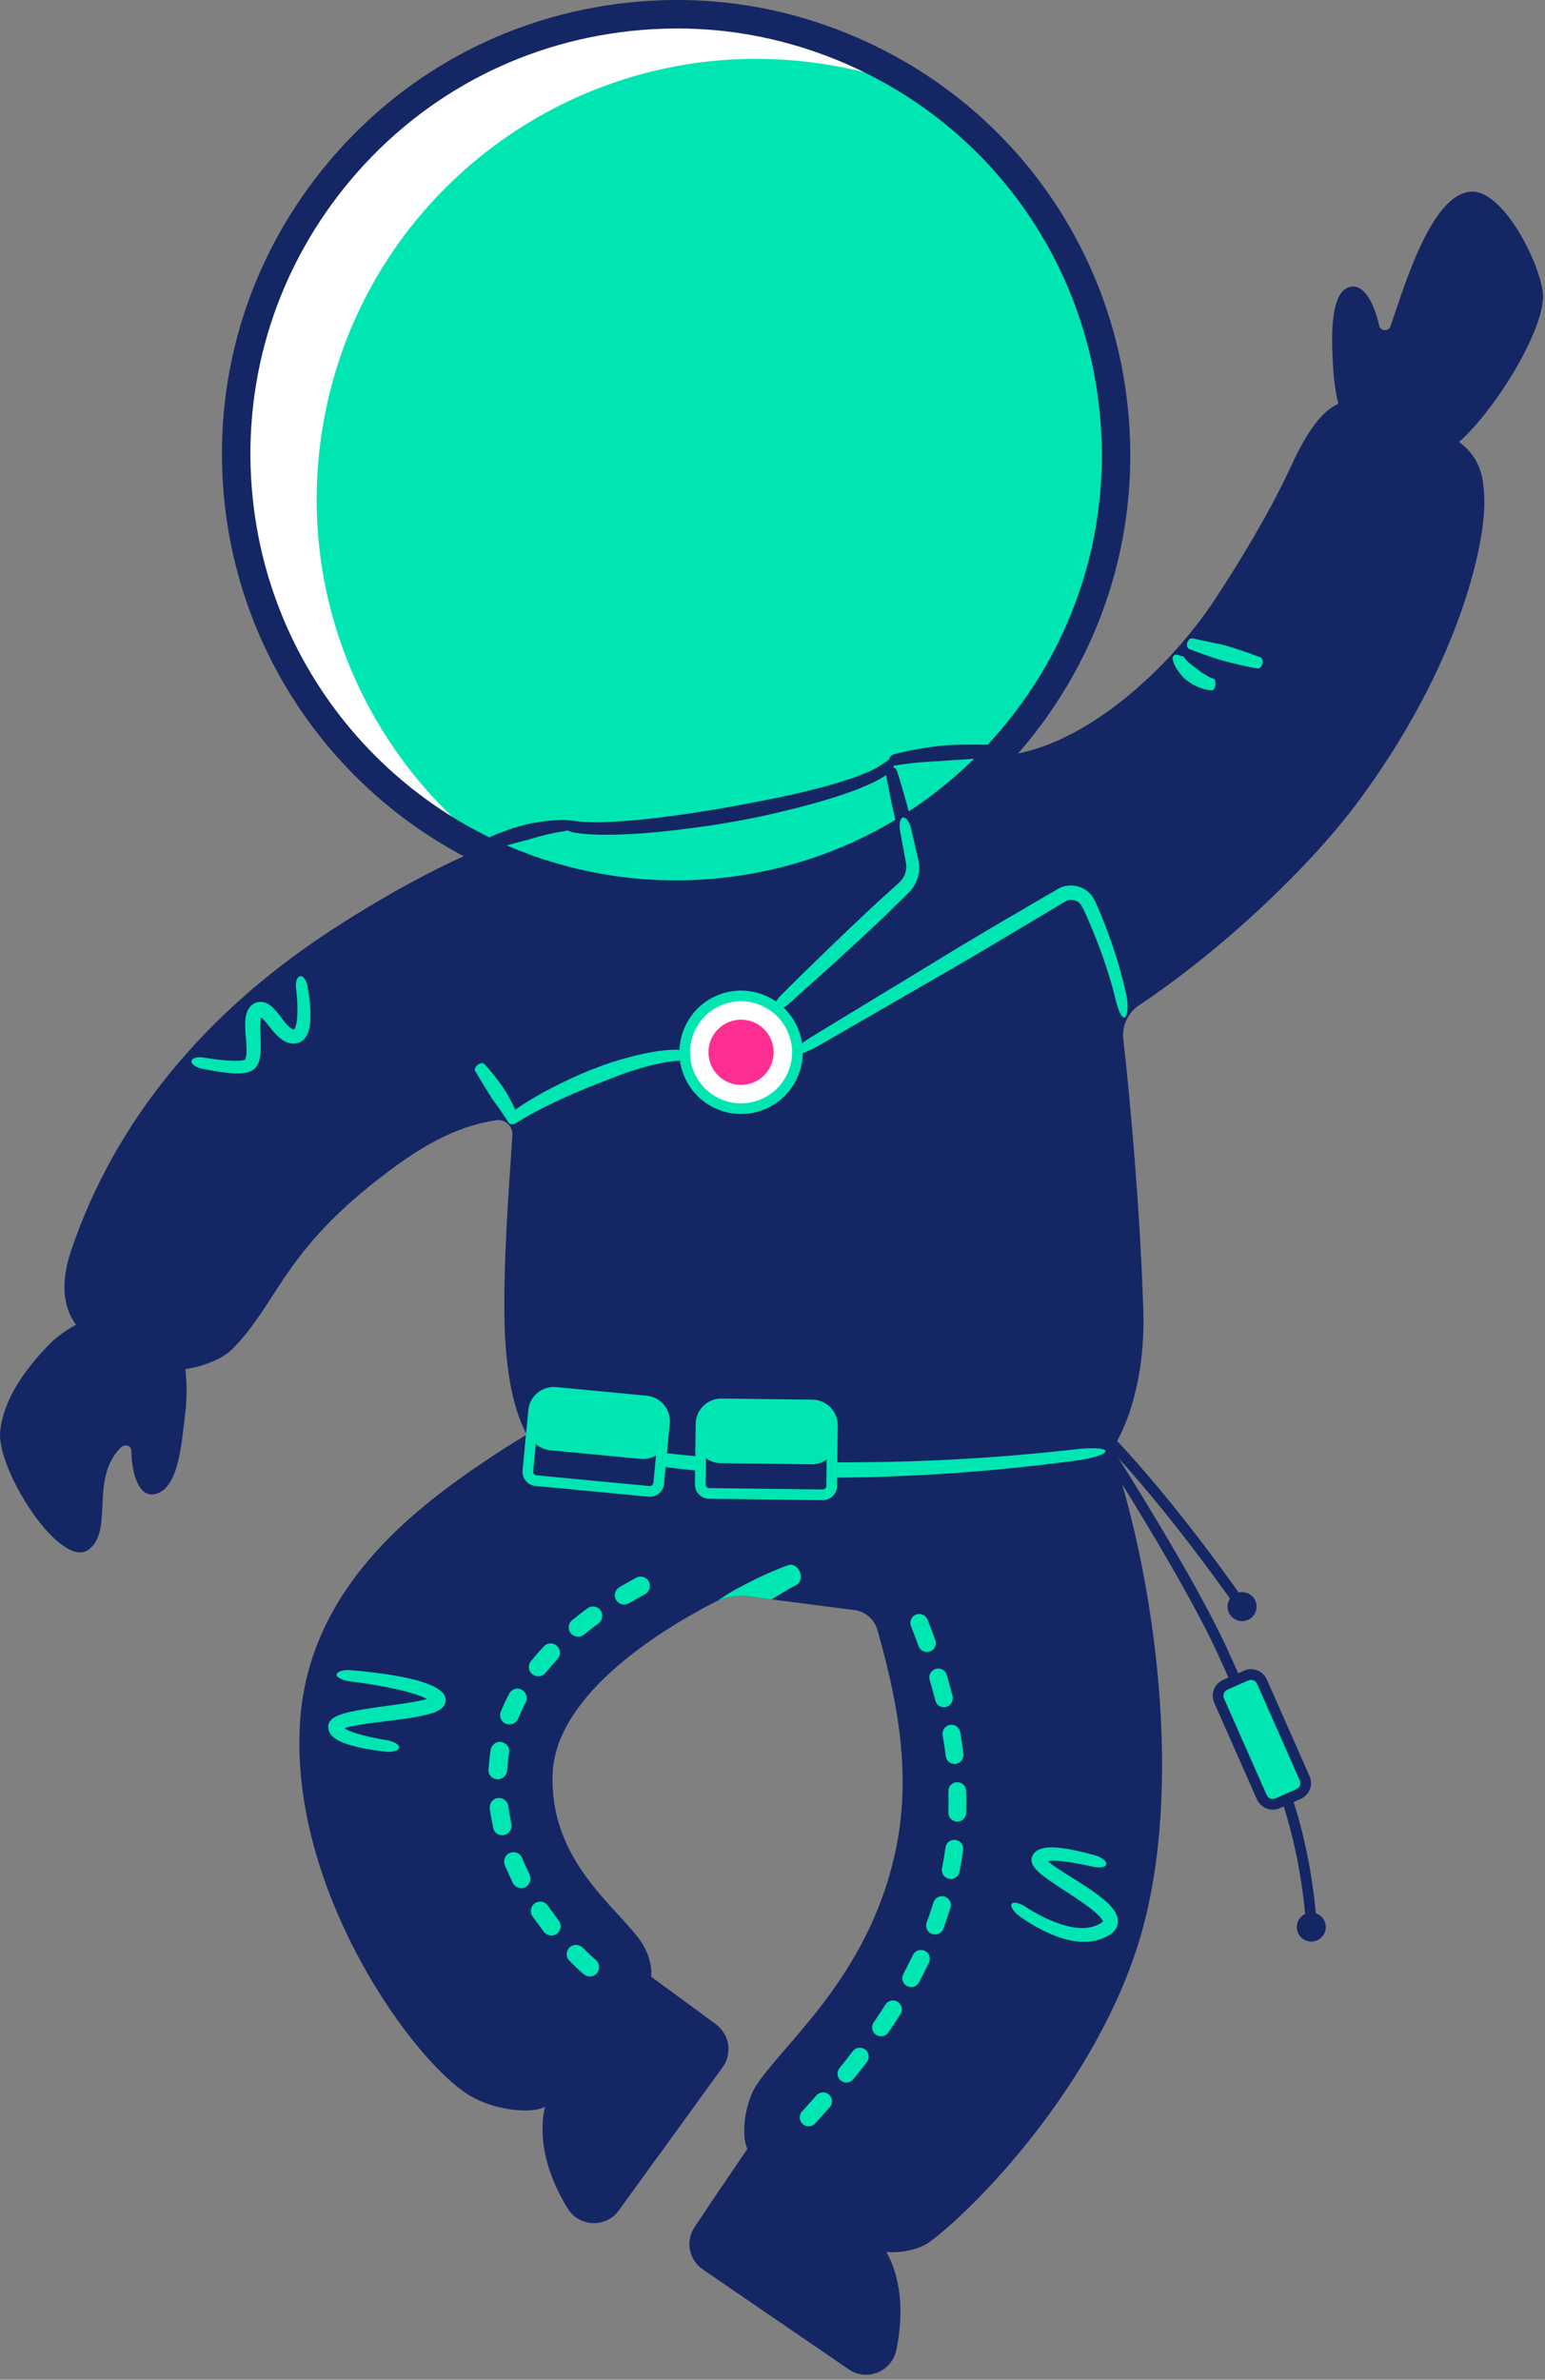 <svg width="241" height="371" viewBox="0 0 241 371" fill="none" xmlns="http://www.w3.org/2000/svg">
<rect x="0" y="0" width="241" height="371" fill="#808080" stroke="none"/>
<g id="cosmonaut">
<g id="Group">
<path id="Vector" d="M204.547 300.761C204.114 300.761 203.749 300.427 203.718 299.988C202.85 287.934 199.464 279.345 199.43 279.259C199.394 279.177 195.098 269.116 189.958 257.849C184.836 246.627 172.465 227.273 172.341 227.078C172.093 226.691 172.206 226.176 172.593 225.928C172.979 225.679 173.494 225.793 173.743 226.18C173.868 226.375 186.303 245.828 191.473 257.157C196.623 268.443 200.927 278.522 200.97 278.622C201.12 278.997 204.492 287.539 205.38 299.867C205.413 300.326 205.068 300.724 204.609 300.757C204.588 300.761 204.567 300.761 204.547 300.761Z" fill="#142664"/>
</g>
<g id="Group_2">
<path id="Vector_2" d="M193.749 251.306C193.484 251.306 193.223 251.18 193.062 250.944C192.957 250.792 182.491 235.594 172.174 224.879C171.855 224.548 171.865 224.021 172.196 223.702C172.527 223.384 173.055 223.393 173.373 223.724C183.788 234.539 194.33 249.848 194.435 250.002C194.695 250.381 194.599 250.899 194.22 251.159C194.076 251.259 193.912 251.306 193.749 251.306Z" fill="#142664"/>
</g>
<g id="Group_3">
<path id="Vector_3" fill-rule="evenodd" clip-rule="evenodd" d="M201.294 280.246L200.546 280.577C198.908 281.302 196.993 280.561 196.269 278.924L190.722 266.385C189.997 264.747 190.738 262.832 192.375 262.108L193.123 261.777C194.761 261.052 196.676 261.793 197.4 263.43L202.947 275.969C203.672 277.607 202.932 279.522 201.294 280.246Z" fill="#00E6B3"/>
<path id="Vector_4" d="M198.534 282.127C197.499 282.127 196.511 281.529 196.066 280.523L189.402 265.458C189.111 264.8 189.094 264.068 189.353 263.397C189.613 262.725 190.118 262.195 190.776 261.904L194.05 260.456C194.709 260.166 195.44 260.147 196.111 260.407C196.783 260.667 197.313 261.172 197.604 261.83L204.268 276.895C204.559 277.552 204.577 278.285 204.317 278.956C204.057 279.628 203.552 280.158 202.894 280.449H202.893L199.619 281.897C199.267 282.053 198.898 282.127 198.534 282.127ZM195.14 261.891C194.999 261.891 194.857 261.921 194.724 261.98L191.45 263.428C191.199 263.539 191.006 263.741 190.906 263.998C190.807 264.255 190.814 264.535 190.925 264.786L197.589 279.85C197.818 280.368 198.426 280.604 198.947 280.375L202.221 278.927C202.472 278.816 202.666 278.613 202.765 278.357C202.864 278.101 202.858 277.821 202.747 277.57L196.082 262.505C195.971 262.254 195.769 262.061 195.512 261.962C195.391 261.914 195.265 261.891 195.14 261.891ZM202.557 279.688H202.562H202.557Z" fill="#142664"/>
</g>
<g id="Group_4">
<path id="Vector_5" d="M193.749 252.734C194.997 252.734 196.009 251.722 196.009 250.474C196.009 249.226 194.997 248.214 193.749 248.214C192.501 248.214 191.489 249.226 191.489 250.474C191.489 251.722 192.501 252.734 193.749 252.734Z" fill="#142664"/>
</g>
<g id="Group_5">
<path id="Vector_6" d="M204.548 302.695C205.796 302.695 206.808 301.683 206.808 300.435C206.808 299.187 205.796 298.175 204.548 298.175C203.3 298.175 202.288 299.187 202.288 300.435C202.288 301.683 203.3 302.695 204.548 302.695Z" fill="#142664"/>
</g>
<g id="right-hand">
<path id="Vector_7" d="M215.535 72.388C215.243 72.57 214.868 72.585 214.575 72.403C209.591 69.304 208.234 61.799 207.977 57.737C207.724 53.739 207.272 45.983 210.292 44.818C212.503 43.965 214.249 46.863 215.126 50.737C215.333 51.652 216.597 51.742 216.903 50.856C219.196 44.205 223.5 29.597 229.867 29.886C234.396 30.092 239.783 39.955 240.641 45.427C241.523 51.051 231.678 66.879 225.041 70.886C224.94 70.947 215.535 72.388 215.535 72.388Z" fill="#142664"/>
</g>
<g id="left-hand">
<path id="Vector_8" d="M24.247 204.882C24.569 204.76 24.94 204.817 25.192 205.052C29.487 209.051 29.375 216.678 28.847 220.713C28.327 224.685 27.952 232.228 24.091 232.945C21.761 233.378 20.601 230.177 20.486 226.207C20.459 225.27 19.424 225.081 18.765 225.749C14.043 230.539 17.719 238.55 13.897 241.539C9.526 244.958 -0.656 229.061 0.035 223.032C0.734 216.935 5.579 211.815 7.364 209.922C10.218 206.896 14.296 205.039 18.223 204.256L24.247 204.882Z" fill="#142664"/>
</g>
<g id="Group_6">
<path id="Vector_9" d="M99.72 306.83C99.72 306.83 89.226 317.023 85.696 326.166C83.068 332.962 85.785 339.834 88.595 344.372C89.442 345.687 90.848 346.506 92.485 346.593C94.057 346.633 95.568 345.928 96.471 344.683C101.035 338.391 108.641 327.904 112.729 322.267C114.25 320.17 113.83 317.164 111.667 315.595C106.995 312.106 99.72 306.83 99.72 306.83Z" fill="#142664"/>
</g>
<g id="Group_7">
<path id="Vector_10" d="M116.677 334.882C116.677 334.882 129.988 340.951 136.388 348.373C141.149 353.888 140.902 361.274 139.783 366.493C139.428 368.016 138.379 369.261 136.867 369.894C135.4 370.46 133.74 370.305 132.471 369.436C126.056 365.046 115.366 357.729 109.619 353.796C107.481 352.333 106.866 349.361 108.375 347.156C111.601 342.298 116.677 334.882 116.677 334.882Z" fill="#142664"/>
</g>
<g id="Group_8">
<path id="Vector_11" d="M178.493 299.757C172.549 322.889 153.302 343.33 145.038 349.507C142.846 351.144 138.012 351.644 136.608 350.534L117 335.51C115.507 334.328 115.851 328.356 118.005 325.065C122.528 318.155 136.431 307.316 140.061 286.626C142.142 274.727 139.439 263.2 136.864 254.114C136.353 252.316 134.749 251.05 132.879 250.967L120.37 249.341L116.18 248.797C114.737 248.73 113.294 248.986 111.973 249.552C111.746 249.646 111.518 249.746 111.301 249.863C101.833 254.78 86.587 264.67 86.199 276.642C85.761 290.062 96.006 297.11 99.908 302.577C101.473 304.769 102.189 308.138 101.04 309.598L85.339 328.152C84.273 329.512 78.052 329.418 73.545 326.859C64.687 321.831 45.024 294.752 46.811 268.34C48.21 247.644 64.465 235.246 76.398 227.293C105.996 207.557 125.754 212.142 125.754 212.142L164.987 213.962C167.59 221.16 170.348 217.297 173.379 226.111C179.431 243.736 184.687 275.643 178.493 299.757Z" fill="#142664"/>
</g>
<g id="Group_9">
<path id="Vector_12" d="M124.253 247.072C124.253 247.072 122.593 247.943 120.368 249.342L116.178 248.798C114.735 248.731 113.292 248.987 111.971 249.553C112.165 249.414 112.36 249.276 112.554 249.142C113.486 248.515 114.519 247.871 115.534 247.383C119.402 245.246 122.877 244.042 122.877 244.042C123.598 243.703 124.414 244.236 124.758 245.024C125.136 245.912 124.83 246.789 124.253 247.072Z" fill="#00E6B3"/>
</g>
<g id="Group_10">
<g id="Group_11">
<g id="Group_12">
<path id="Vector_13" d="M100.604 248.544C99.765 248.995 98.932 249.46 98.115 249.95C97.433 250.35 96.556 250.147 96.121 249.459C95.691 248.778 95.905 247.867 96.625 247.445C97.48 246.932 98.351 246.446 99.229 245.974C99.964 245.578 100.853 245.861 101.213 246.583C101.576 247.31 101.3 248.169 100.604 248.544Z" fill="#00E6B3"/>
</g>
</g>
<g id="Group_13">
<g id="Group_14">
<path id="Vector_14" d="M93.35 253.094C92.585 253.657 91.831 254.235 91.1 254.837C90.49 255.333 89.591 255.258 89.059 254.652C88.523 254.041 88.602 253.111 89.254 252.582C90.028 251.945 90.823 251.335 91.628 250.743C92.303 250.249 93.222 250.404 93.679 251.069C94.14 251.737 93.986 252.628 93.35 253.094Z" fill="#00E6B3"/>
</g>
</g>
<g id="Group_15">
<g id="Group_16">
<path id="Vector_15" d="M86.949 258.683C86.302 259.365 85.685 260.072 85.096 260.798C84.613 261.401 83.715 261.51 83.067 261.038C82.406 260.556 82.296 259.631 82.829 258.966C83.468 258.177 84.135 257.414 84.83 256.682C85.405 256.06 86.352 256.063 86.912 256.638C87.483 257.221 87.476 258.111 86.949 258.683Z" fill="#00E6B3"/>
</g>
</g>
<g id="Group_17">
<g id="Group_18">
<path id="Vector_16" d="M81.996 265.422L81.375 266.657L80.828 267.922C80.568 268.631 79.749 269.003 78.976 268.757C78.206 268.512 77.818 267.658 78.12 266.842L78.734 265.422L79.426 264.044C79.845 263.29 80.749 263.038 81.436 263.462C82.128 263.89 82.368 264.756 81.996 265.422Z" fill="#00E6B3"/>
</g>
</g>
<g id="Group_19">
<g id="Group_20">
<path id="Vector_17" d="M79.414 273.256C79.245 274.169 79.217 275.101 79.108 276.022C79.057 276.406 78.895 276.746 78.639 276.994C78.377 277.241 78.013 277.396 77.608 277.391C77.203 277.385 76.838 277.216 76.575 276.935C76.306 276.655 76.146 276.263 76.199 275.84C76.313 274.826 76.352 273.799 76.535 272.795C76.7 271.953 77.467 271.418 78.259 271.591C79.05 271.764 79.565 272.504 79.414 273.256Z" fill="#00E6B3"/>
</g>
</g>
<g id="Group_21">
<g id="Group_22">
<path id="Vector_18" d="M79.293 281.582C79.38 282.508 79.62 283.414 79.773 284.332C79.909 285.09 79.506 285.845 78.709 286.065C77.945 286.276 77.082 285.806 76.927 284.965C76.755 283.961 76.5 282.971 76.401 281.955C76.316 281.102 76.896 280.372 77.704 280.314C78.512 280.256 79.219 280.818 79.293 281.582Z" fill="#00E6B3"/>
</g>
</g>
<g id="Group_23">
<g id="Group_24">
<path id="Vector_19" d="M81.444 289.675C81.797 290.542 82.218 291.384 82.599 292.24C82.95 292.933 82.7 293.784 81.985 294.178C81.281 294.566 80.372 294.294 79.989 293.539C79.574 292.616 79.124 291.709 78.743 290.772C78.446 289.975 78.821 289.121 79.585 288.852C80.349 288.584 81.176 288.949 81.444 289.675Z" fill="#00E6B3"/>
</g>
</g>
<g id="Group_25">
<g id="Group_26">
<path id="Vector_20" d="M85.46 297.107C86.02 297.867 86.564 298.639 87.136 299.39C87.634 299.994 87.537 300.896 86.917 301.417C86.297 301.938 85.373 301.835 84.839 301.185C84.23 300.385 83.649 299.563 83.054 298.753C82.596 298.044 82.784 297.128 83.469 296.698C84.156 296.266 85.038 296.45 85.46 297.107Z" fill="#00E6B3"/>
</g>
</g>
<g id="Group_27">
<g id="Group_28">
<path id="Vector_21" d="M90.898 303.634C91.587 304.282 92.231 304.979 92.962 305.582C93.553 306.097 93.612 307.008 93.094 307.631C92.577 308.254 91.656 308.31 91.022 307.758C90.248 307.116 89.563 306.38 88.833 305.691C88.22 305.115 88.269 304.15 88.853 303.608C89.455 303.048 90.324 303.098 90.898 303.634Z" fill="#00E6B3"/>
</g>
</g>
</g>
<g id="Group_29">
<path id="Vector_22" d="M11.081 194.999C18.029 174.453 32.107 158.124 50.282 145.938C57.949 140.798 73.608 131.444 83.726 129.63C83.726 129.63 135.877 115.605 151.903 117.747C166.113 119.646 181.993 104.947 189.579 93.35C195.629 84.102 199.222 77.402 201.459 72.532C206.438 61.696 210.199 61.591 214.735 63.244C217.489 64.248 220.962 65.278 223.75 66.63C229.944 69.635 231.514 72.345 231.538 78.332C231.565 85.123 227.587 103.743 211.872 124.952C204.475 134.935 190.977 147.852 177.682 156.718C175.945 157.877 174.985 159.891 175.22 161.966C176.347 171.923 177.839 188.719 178.341 204.244C178.807 218.64 173.322 228.533 169.706 229.358C166.484 229.458 123.388 237.943 85.754 227.29C83.544 226.664 79.3 221.951 78.743 207.377C78.385 198.019 79.406 184.875 79.927 176.984C80.02 175.572 78.782 174.423 77.385 174.642C70.906 175.66 65.382 178.736 58.067 184.577C43.937 195.86 43.154 203.355 36.207 210.355C34.262 212.315 28.123 214.786 23.041 212.909C18.624 211.278 18.434 211.183 14.928 209.184C8.77 205.674 9.683 199.131 11.081 194.999Z" fill="#142664"/>
</g>
<g id="Group_30">
<g id="Group_31">
<path id="Vector_23" d="M74.137 167.002C74.137 167.002 74.664 167.879 75.378 169.067C75.777 169.675 76.196 170.402 76.646 171.101C76.907 171.492 77.184 171.913 77.482 172.276C78.017 173.022 78.489 173.708 78.82 174.21C79.142 174.715 79.342 175.029 79.342 175.029C79.465 175.318 79.95 175.343 80.369 175.169C80.838 174.968 81.041 174.558 80.923 174.269C80.923 174.269 80.776 173.891 80.517 173.304C80.254 172.721 79.872 171.936 79.422 171.108C79.206 170.665 78.943 170.255 78.649 169.822C78.183 169.099 77.663 168.419 77.208 167.831C76.35 166.71 75.594 165.928 75.594 165.928C75.402 165.647 74.909 165.71 74.549 165.986C74.106 166.338 73.937 166.796 74.137 167.002Z" fill="#00E6B3"/>
</g>
</g>
<g id="Group_32">
<g id="Group_33">
<path id="Vector_24" d="M105.468 139.469C143.365 139.469 174.086 108.748 174.086 70.851C174.086 32.954 143.365 2.233 105.468 2.233C67.571 2.233 36.85 32.954 36.85 70.851C36.85 108.748 67.571 139.469 105.468 139.469Z" fill="white"/>
</g>
<g id="Group_34">
<path id="Vector_25" d="M95.567 138.75C89.626 137.884 83.977 136.282 78.697 134.043C58.129 119.641 46.25 94.439 50.12 67.9C55.589 30.403 90.422 4.431 127.919 9.9C133.86 10.766 139.519 12.365 144.799 14.604C165.367 29.006 177.236 54.211 173.366 80.75C167.903 118.25 133.07 144.222 95.567 138.75Z" fill="#00E6B3"/>
</g>
<g id="Group_35">
<path id="Vector_26" d="M105.394 141.693C101.871 141.693 98.36 141.431 94.896 140.907C63.068 136.134 38.447 110.413 35.026 78.359C33.022 59.544 38.464 41.075 50.35 26.353C62.238 11.629 79.145 2.417 97.958 0.412C109.067 -0.776 119.977 0.606 130.38 4.52C155.606 14.013 173.05 36.553 175.904 63.343C177.912 82.158 172.472 100.628 160.586 115.351C148.699 130.074 131.79 139.286 112.974 141.289C110.449 141.559 107.918 141.693 105.394 141.693ZM105.629 4.441C103.242 4.441 100.841 4.569 98.429 4.827C80.795 6.706 64.947 15.341 53.806 29.141C42.664 42.942 37.563 60.253 39.442 77.888C42.649 107.933 65.724 132.042 95.558 136.517C101.13 137.36 106.83 137.48 112.504 136.875C130.141 134.998 145.99 126.363 157.132 112.562C168.273 98.762 173.372 81.449 171.49 63.814C168.814 38.702 152.463 17.574 128.817 8.676C121.326 5.858 113.552 4.441 105.629 4.441Z" fill="#142664"/>
</g>
<g id="Group_36">
<g id="Group_37">
<path id="Vector_27" d="M156.239 116.153C156.239 116.153 154.463 116.118 152.057 116.071C150.79 116.093 149.322 116.09 147.858 116.177C147.031 116.234 146.14 116.31 145.323 116.449C143.71 116.664 142.244 116.926 141.188 117.169C140.131 117.407 139.48 117.59 139.48 117.59C138.906 117.71 138.609 118.217 138.704 118.661C138.817 119.158 139.355 119.402 139.835 119.309C139.835 119.309 140.473 119.201 141.499 119.068C142.524 118.93 143.945 118.804 145.495 118.708C146.306 118.682 147.108 118.616 147.976 118.552C149.409 118.457 150.838 118.363 152.081 118.281C154.453 118.145 156.271 117.965 156.271 117.965C156.843 117.961 157.231 117.523 157.236 117.069C157.226 116.501 156.735 116.1 156.239 116.153Z" fill="#142664"/>
</g>
</g>
<g id="Group_38">
<g id="Group_39">
<path id="Vector_28" d="M75.784 132.827C75.784 132.827 77.065 132.364 78.846 131.869C79.769 131.574 80.857 131.309 81.932 131.028C82.537 130.861 83.191 130.691 83.786 130.5C84.97 130.173 86.058 129.926 86.848 129.776C87.638 129.63 88.126 129.572 88.126 129.572C88.543 129.566 88.835 129.138 88.857 128.682C88.875 128.174 88.475 127.818 88.049 127.819C88.049 127.819 87.495 127.809 86.629 127.865C85.765 127.924 84.59 128.056 83.334 128.281C82.673 128.372 82.032 128.532 81.348 128.724C80.218 129.02 79.12 129.404 78.175 129.765C76.373 130.44 75.086 131.157 75.086 131.157C74.659 131.33 74.539 131.848 74.714 132.266C74.943 132.784 75.451 133.015 75.784 132.827Z" fill="#142664"/>
</g>
</g>
<g id="Group_40">
<g id="Group_41">
<path id="Vector_29" d="M138.189 120.732C138.189 120.732 138.514 122.44 138.978 124.75C139.256 125.954 139.538 127.352 139.874 128.731C140.07 129.508 140.286 130.344 140.536 131.103C141.41 134.117 142.164 136.587 142.164 136.587C142.284 137.131 142.791 137.41 143.237 137.321C143.736 137.214 143.974 136.676 143.874 136.191C143.874 136.191 143.386 133.629 142.745 130.6C142.602 129.804 142.405 129.027 142.189 128.191C141.853 126.812 141.465 125.451 141.133 124.265C140.509 122.01 139.952 120.317 139.952 120.317C139.832 119.773 139.325 119.493 138.879 119.582C138.327 119.709 138.035 120.265 138.189 120.732Z" fill="#142664"/>
</g>
</g>
<g id="Group_42">
<g id="Group_43">
<path id="Vector_30" d="M89.886 129.847C89.886 129.847 91.251 130.091 93.465 130.13C95.682 130.18 98.763 130.063 102.282 129.746C105.973 129.382 110.209 128.846 114.398 128.108C116.762 127.687 119.299 127.179 121.618 126.606C126.195 125.539 130.321 124.338 133.265 123.23C134.737 122.676 135.915 122.148 136.719 121.727C137.522 121.302 137.956 121.006 137.956 121.006C138.714 120.533 139.317 119.879 139.502 119.186C139.533 118.998 139.56 118.844 139.54 118.694C139.514 118.541 139.487 118.421 139.429 118.33C139.302 118.145 139.177 118.087 139.067 118.105C138.945 118.13 138.836 118.238 138.746 118.332C138.649 118.431 138.529 118.514 138.405 118.614C138.123 118.82 137.635 119.14 137.067 119.491C137.067 119.491 136.704 119.729 135.963 120.091C135.221 120.451 134.093 120.915 132.661 121.403C129.796 122.383 125.719 123.44 121.243 124.371C118.904 124.834 116.579 125.3 114.067 125.755C109.932 126.485 105.793 127.123 102.183 127.538C98.753 127.935 95.728 128.152 93.583 128.186C92.51 128.205 91.66 128.177 91.082 128.143C90.505 128.106 90.2 128.065 90.2 128.065C89.434 127.95 88.81 127.893 88.397 127.86C88.305 127.848 88.199 127.847 88.117 127.843C88.043 127.837 87.96 127.837 87.883 127.837C87.759 127.833 87.611 127.829 87.503 127.869C87.374 127.927 87.301 128.06 87.338 128.306C87.36 128.422 87.416 128.534 87.498 128.672C87.581 128.799 87.687 128.907 87.819 129.034C88.337 129.479 89.115 129.754 89.886 129.847Z" fill="#142664"/>
</g>
</g>
</g>
<g id="Group_44">
<path id="Vector_31" d="M115.596 172.84C120.449 172.84 124.383 168.906 124.383 164.053C124.383 159.2 120.449 155.266 115.596 155.266C110.743 155.266 106.809 159.2 106.809 164.053C106.809 168.906 110.743 172.84 115.596 172.84Z" fill="white"/>
</g>
<g id="Group_45">
<path id="Vector_32" d="M115.596 169.139C118.405 169.139 120.682 166.862 120.682 164.053C120.682 161.244 118.405 158.967 115.596 158.967C112.787 158.967 110.51 161.244 110.51 164.053C110.51 166.862 112.787 169.139 115.596 169.139Z" fill="#FF2E93"/>
</g>
<g id="Group_46">
<g id="Group_47">
<g id="Group_48">
<path id="Vector_33" d="M175.61 154.75C175.61 154.75 175.272 153.032 174.441 150.243C174.027 148.848 173.48 147.19 172.8 145.341C172.454 144.419 172.085 143.446 171.665 142.437C171.455 141.932 171.235 141.417 170.997 140.89L170.808 140.488C170.773 140.417 170.75 140.361 170.706 140.278L170.564 140.024C170.359 139.694 170.117 139.376 169.818 139.112C168.592 137.967 166.561 137.668 164.987 138.604C163.865 139.258 162.712 139.929 161.54 140.611C159.199 141.982 156.781 143.398 154.366 144.812C151.648 146.425 148.725 148.165 146.054 149.815C135.492 156.233 126.804 161.511 126.804 161.511C124.909 162.616 123.793 163.771 123.956 164.201C124.165 164.67 125.926 164.047 127.616 163.069C127.616 163.069 136.509 157.938 147.075 151.842C149.838 150.267 152.556 148.655 155.479 146.915C157.882 145.483 160.282 144.054 162.601 142.672C163.758 141.977 164.895 141.293 166.003 140.627L166.21 140.502L166.262 140.47L166.303 140.453C166.394 140.407 166.491 140.38 166.586 140.347C166.78 140.297 166.979 140.276 167.177 140.284C167.572 140.302 167.959 140.446 168.259 140.684C168.4 140.798 168.532 140.924 168.632 141.074C168.691 141.143 168.726 141.228 168.777 141.303L168.954 141.659C169.188 142.138 169.41 142.629 169.625 143.11C170.05 144.077 170.44 145.016 170.798 145.913C171.513 147.706 172.093 149.326 172.541 150.686C172.991 152.046 173.313 153.146 173.521 153.905C173.722 154.665 173.831 155.081 173.831 155.081C174.303 157.171 174.862 158.607 175.334 158.647C175.618 158.636 175.802 158.157 175.874 157.418C175.93 156.684 175.847 155.708 175.61 154.75Z" fill="#00E6B3"/>
</g>
</g>
<g id="Group_49">
<g id="Group_50">
<path id="Vector_34" d="M81.103 174.718C81.103 174.718 81.252 174.629 81.525 174.465C81.802 174.305 82.186 174.052 82.707 173.778C83.728 173.208 85.192 172.445 86.921 171.647C88.722 170.781 90.847 169.878 92.981 169.036C94.188 168.568 95.486 168.065 96.687 167.6C99.064 166.735 101.274 166.115 102.884 165.779C103.689 165.635 104.345 165.499 104.792 165.476C105.242 165.43 105.492 165.404 105.492 165.404C105.923 165.381 106.27 165.331 106.549 165.17C106.823 165.02 107.015 164.809 107.058 164.584C107.159 164.09 106.365 163.658 105.481 163.647C105.481 163.647 105.199 163.657 104.692 163.676C104.177 163.674 103.466 163.77 102.586 163.878C100.841 164.134 98.498 164.659 96.031 165.43C95.388 165.628 94.745 165.827 94.103 166.059C93.466 166.303 92.819 166.551 92.148 166.808C89.949 167.678 87.827 168.699 86.006 169.635C84.277 170.53 82.796 171.402 81.761 172.077C81.237 172.399 80.834 172.699 80.553 172.892C80.274 173.09 80.12 173.197 80.12 173.197C79.329 173.724 79.051 174.471 79.306 174.84C79.649 175.295 80.492 175.185 81.103 174.718Z" fill="#00E6B3"/>
</g>
</g>
<g id="Group_51">
<path id="Vector_35" d="M115.602 173.673C111.547 173.673 107.767 171.087 106.447 167.027C104.807 161.983 107.577 156.545 112.621 154.905C117.665 153.264 123.104 156.035 124.743 161.079C125.537 163.522 125.332 166.129 124.166 168.418C123 170.708 121.012 172.406 118.568 173.201C117.585 173.521 116.585 173.673 115.602 173.673ZM115.59 156.099C114.776 156.099 113.95 156.224 113.136 156.489C111.115 157.146 109.472 158.55 108.507 160.443C107.542 162.336 107.373 164.491 108.03 166.512C108.687 168.533 110.091 170.176 111.984 171.141C113.878 172.106 116.033 172.276 118.053 171.618C120.074 170.961 121.717 169.557 122.682 167.664C123.647 165.771 123.816 163.615 123.159 161.595C122.069 158.237 118.943 156.099 115.59 156.099Z" fill="#00E6B3"/>
</g>
<g id="Group_52">
<g id="Group_53">
<path id="Vector_36" d="M123.13 156.414C123.13 156.414 125.884 153.946 129.617 150.599C131.554 148.818 133.786 146.764 136.011 144.717C137.253 143.546 138.587 142.282 139.782 141.078C140.379 140.495 140.964 139.925 141.529 139.375L141.743 139.165L141.993 138.904C142.152 138.724 142.299 138.538 142.432 138.345C142.697 137.958 142.906 137.545 143.059 137.126C143.367 136.285 143.44 135.419 143.348 134.636C143.328 134.44 143.288 134.248 143.251 134.064C143.216 133.912 143.181 133.762 143.147 133.616C143.079 133.323 143.013 133.041 142.951 132.773C142.449 130.623 142.137 129.286 142.137 129.286C141.909 128.123 141.322 127.391 140.869 127.442C140.363 127.515 140.213 128.557 140.409 129.594C140.409 129.594 140.66 130.958 141.061 133.132C141.112 133.404 141.165 133.688 141.22 133.984C141.248 134.132 141.276 134.283 141.304 134.436C141.325 134.573 141.346 134.681 141.353 134.809C141.395 135.303 141.328 135.84 141.12 136.35C141.018 136.605 140.882 136.852 140.714 137.082C140.63 137.197 140.538 137.307 140.438 137.412C140.338 137.517 140.241 137.605 140.081 137.75C139.502 138.276 138.904 138.818 138.294 139.372C137.006 140.51 135.764 141.681 134.43 142.945C132.222 145.009 130.061 147.107 128.175 148.927C124.588 152.381 121.921 155.069 121.921 155.069C121.047 155.87 120.728 156.752 121.007 157.113C121.379 157.536 122.394 157.155 123.13 156.414Z" fill="#00E6B3"/>
</g>
</g>
</g>
<g id="Group_54">
<g id="Group_55">
<path id="Vector_37" d="M46.198 154.149C46.198 154.149 46.305 154.973 46.375 156.342C46.404 157.023 46.423 157.847 46.349 158.724C46.31 159.157 46.244 159.613 46.12 159.99C46.063 160.183 45.981 160.335 45.918 160.433C45.868 160.496 45.87 160.473 45.842 160.482L45.835 160.483C45.784 160.498 45.508 160.456 45.165 160.149C44.821 159.854 44.455 159.412 44.081 158.923C43.698 158.43 43.321 157.888 42.792 157.315C42.655 157.171 42.509 157.026 42.336 156.88C42.192 156.757 41.878 156.522 41.586 156.401C40.995 156.122 40.299 156.122 39.718 156.4C39.607 156.475 39.464 156.537 39.349 156.64C39.037 156.855 38.807 157.183 38.633 157.532C38.446 157.933 38.407 158.163 38.349 158.432C38.253 158.949 38.239 159.409 38.239 159.853C38.246 160.735 38.328 161.548 38.395 162.306C38.473 163.323 38.489 164.286 38.373 164.761C38.325 164.996 38.254 165.11 38.261 165.122C38.251 165.149 38.246 165.166 38.261 165.168C38.226 165.186 38.244 165.199 38.165 165.22C38.096 165.249 37.987 165.275 37.879 165.296C37.66 165.341 37.403 165.359 37.161 165.372C36.666 165.393 36.184 165.377 35.743 165.351C34.858 165.297 34.127 165.208 33.553 165.136C32.404 164.985 31.879 164.894 31.879 164.894C30.834 164.686 30.012 164.937 29.872 165.37C29.729 165.862 30.552 166.414 31.512 166.61C31.512 166.61 32.06 166.736 33.262 166.946C33.864 167.048 34.628 167.171 35.593 167.264C36.077 167.308 36.609 167.347 37.218 167.341C37.527 167.333 37.846 167.324 38.218 167.263C38.405 167.232 38.597 167.196 38.824 167.119C39.045 167.047 39.346 166.896 39.571 166.717C39.499 166.786 39.623 166.702 39.865 166.453C40.104 166.175 40.316 165.774 40.446 165.31C40.707 164.385 40.691 163.313 40.661 162.269C40.648 161.467 40.601 160.693 40.605 159.964C40.607 159.603 40.623 159.25 40.67 158.957C40.681 158.882 40.698 158.822 40.71 158.755C40.726 158.711 40.749 158.618 40.742 158.643L40.741 158.639L40.742 158.638L40.748 158.636C40.682 158.583 40.915 158.751 41.091 158.942C41.466 159.33 41.856 159.847 42.271 160.357C42.691 160.871 43.135 161.405 43.737 161.895C44.039 162.137 44.398 162.372 44.841 162.531C45.064 162.609 45.304 162.664 45.554 162.687C45.679 162.696 45.805 162.694 45.93 162.691C46.063 162.683 46.206 162.66 46.34 162.636C46.349 162.633 46.357 162.631 46.364 162.629C46.895 162.505 47.359 162.162 47.651 161.746C47.919 161.37 48.052 161.016 48.146 160.695C48.333 160.047 48.384 159.481 48.414 158.954C48.463 157.903 48.393 157.014 48.323 156.274C48.171 154.8 47.999 153.936 47.999 153.936C47.862 152.835 47.293 152.14 46.84 152.19C46.281 152.286 46.036 153.233 46.198 154.149Z" fill="#00E6B3"/>
</g>
</g>
<g id="Group_56">
<g id="Group_57">
<path id="Vector_38" d="M189.342 105.834C189.342 105.834 189.191 105.794 188.944 105.68C188.82 105.631 188.673 105.567 188.512 105.475C188.348 105.396 188.171 105.292 187.985 105.171C187.578 104.957 187.145 104.628 186.725 104.295C186.48 104.118 186.223 103.914 185.969 103.747C185.497 103.384 185.115 103.003 184.897 102.733C184.847 102.667 184.801 102.607 184.761 102.554C184.732 102.508 184.707 102.469 184.687 102.437C184.636 102.365 184.637 102.357 184.637 102.357C184.639 102.34 184.611 102.33 184.56 102.317C184.507 102.3 184.457 102.328 184.373 102.309C184.211 102.288 183.998 102.187 183.784 102.111C183.544 102.026 183.321 102.021 183.145 102.161C183.062 102.221 182.98 102.346 182.95 102.427C182.917 102.513 182.905 102.61 182.918 102.705C182.918 102.705 182.927 102.85 182.98 103.013C183.005 103.1 183.035 103.212 183.077 103.332C183.123 103.438 183.175 103.559 183.232 103.693C183.475 104.203 183.872 104.799 184.383 105.363C184.63 105.678 184.933 105.93 185.273 106.177C185.817 106.607 186.443 106.921 187.005 107.151C187.271 107.263 187.527 107.354 187.77 107.414C188.005 107.485 188.223 107.529 188.409 107.553C188.773 107.618 189.002 107.614 189.002 107.614C189.283 107.675 189.527 107.282 189.578 106.832C189.633 106.267 189.515 105.824 189.342 105.834Z" fill="#00E6B3"/>
</g>
</g>
<g id="Group_58">
<g id="Group_59">
<path id="Vector_39" d="M196.552 102.46C196.552 102.46 195.465 102.053 193.984 101.525C193.197 101.281 192.3 100.963 191.391 100.7C190.876 100.558 190.32 100.41 189.793 100.323C187.748 99.872 186.056 99.537 186.056 99.537C185.703 99.422 185.334 99.76 185.197 100.192C185.047 100.68 185.247 101.111 185.559 101.219C185.559 101.219 187.19 101.829 189.146 102.493C189.649 102.69 190.164 102.831 190.72 102.98C191.629 103.243 192.55 103.452 193.349 103.641C194.867 104.005 196.043 104.198 196.043 104.198C196.396 104.313 196.765 103.976 196.902 103.543C197.064 102.999 196.877 102.513 196.552 102.46Z" fill="#00E6B3"/>
</g>
</g>
<g id="Group_60">
<g id="Group_61">
<path id="Vector_40" d="M60.086 271.264C60.086 271.264 59.829 271.218 59.355 271.133C58.883 271.044 58.196 270.912 57.351 270.713C56.514 270.51 55.489 270.253 54.477 269.836C54.356 269.781 54.224 269.731 54.11 269.67L53.933 269.583L53.887 269.553C53.838 269.519 53.829 269.504 53.811 269.474C53.768 269.407 53.868 269.362 53.916 269.365L54.196 269.285C54.363 269.239 54.537 269.197 54.716 269.157C55.073 269.076 55.448 269.004 55.833 268.937C56.602 268.804 57.411 268.691 58.238 268.583C59.894 268.368 61.627 268.177 63.371 267.924C64.357 267.775 65.383 267.611 66.437 267.357C66.968 267.224 67.495 267.085 68.082 266.825C68.38 266.674 68.688 266.561 69.094 266.132C69.281 265.943 69.537 265.509 69.521 265.032C69.512 264.567 69.3 264.211 69.153 264.033C68.993 263.826 68.844 263.701 68.727 263.609C68.602 263.507 68.474 263.403 68.352 263.33C68.103 263.159 67.86 263.033 67.618 262.905C67.138 262.676 66.667 262.482 66.208 262.33C65.289 262.016 64.408 261.795 63.567 261.609C61.887 261.245 60.372 261.017 59.097 260.848C57.823 260.679 56.788 260.574 56.073 260.505C55.357 260.44 54.961 260.404 54.961 260.404C53.594 260.244 52.586 260.595 52.505 261.044C52.432 261.548 53.524 261.995 54.717 262.142C54.717 262.142 56.291 262.324 58.768 262.743C60.005 262.955 61.468 263.232 63.036 263.628C63.817 263.829 64.627 264.061 65.411 264.355C65.803 264.501 66.186 264.666 66.539 264.848C66.705 264.943 66.887 265.034 67.021 265.137C67.094 265.187 67.171 265.236 67.22 265.286C67.272 265.332 67.355 265.398 67.347 265.399C67.358 265.393 67.33 265.42 67.374 265.387C67.402 265.359 67.432 265.332 67.463 265.306C67.525 265.255 67.594 265.21 67.668 265.171C67.747 265.103 67.895 265.061 67.926 265.049C68.053 265.025 67.978 265.076 67.805 264.945C67.68 264.87 67.618 264.789 67.471 264.643C67.45 264.62 67.391 264.549 67.405 264.563C67.405 264.563 67.41 264.561 67.404 264.563L67.384 264.574C67.354 264.593 67.289 264.626 67.217 264.658C66.908 264.794 66.463 264.92 66.017 265.025C65.109 265.237 64.122 265.403 63.094 265.561C61.375 265.803 59.659 266.045 58 266.279C57.162 266.405 56.335 266.539 55.522 266.696C55.115 266.775 54.712 266.859 54.31 266.957C54.109 267.006 53.908 267.059 53.706 267.115L53.403 267.205L53.239 267.258C53.153 267.285 53.067 267.315 52.984 267.348C52.344 267.583 51.754 267.91 51.462 268.36C51.304 268.579 51.218 268.842 51.189 269.12C51.208 269.395 51.215 269.668 51.328 269.912C51.532 270.405 51.944 270.825 52.446 271.146C52.567 271.221 52.69 271.284 52.811 271.353L52.992 271.454L53.115 271.51C53.279 271.585 53.44 271.655 53.597 271.714C54.851 272.188 55.938 272.409 56.852 272.593C57.763 272.77 58.492 272.874 58.994 272.944C59.496 273.009 59.77 273.044 59.77 273.044C61.14 273.264 62.164 272.94 62.256 272.493C62.335 271.936 61.258 271.403 60.086 271.264Z" fill="#00E6B3"/>
</g>
</g>
<g id="Group_62">
<g id="Group_63">
<path id="Vector_41" d="M170.604 289.197C170.604 289.197 170.35 289.128 169.882 289C169.413 288.876 168.729 288.699 167.856 288.511C166.979 288.329 165.928 288.113 164.652 288.025C164.33 288.008 163.995 287.995 163.632 288.013C163.559 288.018 163.416 288.021 163.264 288.04L162.828 288.115C162.677 288.133 162.541 288.178 162.405 288.225C162.27 288.272 162.122 288.308 162.009 288.382C161.505 288.623 161.129 289.017 160.95 289.54C160.813 290.083 160.961 290.603 161.331 291.12C161.528 291.384 161.783 291.652 162.042 291.88L162.229 292.047L162.35 292.148L162.592 292.345C162.916 292.602 163.244 292.841 163.577 293.077C164.242 293.546 164.924 293.997 165.614 294.45C166.99 295.355 168.409 296.262 169.715 297.229C170.442 297.768 171.192 298.371 171.692 298.968C171.942 299.248 172.061 299.58 172.044 299.525C172.045 299.533 172.055 299.545 172.048 299.557C172.041 299.561 172.047 299.563 172.038 299.575C172.021 299.59 172.006 299.606 171.991 299.625C171.944 299.661 171.908 299.7 171.813 299.756C170.56 300.599 168.945 300.715 167.482 300.478C166.01 300.243 164.685 299.738 163.604 299.26C162.521 298.772 161.668 298.296 161.086 297.956C160.505 297.613 160.19 297.41 160.19 297.41C159.124 296.684 158.162 296.453 157.835 296.772C157.479 297.145 158.162 298.149 159.169 298.838C159.169 298.838 159.495 299.07 160.098 299.464C160.703 299.854 161.59 300.401 162.745 300.982C163.905 301.548 165.331 302.176 167.072 302.525C167.941 302.692 168.893 302.793 169.905 302.696C170.912 302.603 171.979 302.298 172.933 301.725C173.166 301.6 173.486 301.398 173.783 301.07C174.095 300.724 174.317 300.27 174.367 299.796C174.428 299.324 174.298 298.801 174.152 298.483C174.002 298.138 173.821 297.865 173.636 297.617C172.885 296.654 172.053 296.018 171.19 295.364C169.771 294.309 168.315 293.415 166.933 292.547C166.243 292.115 165.569 291.693 164.939 291.272C164.625 291.062 164.321 290.851 164.039 290.641C163.904 290.541 163.75 290.419 163.65 290.339L163.6 290.303C163.578 290.285 163.549 290.263 163.54 290.231C163.535 290.198 163.561 290.174 163.586 290.159C163.615 290.142 163.64 290.132 163.685 290.124C163.912 290.096 164.202 290.094 164.462 290.095C165.54 290.116 166.563 290.269 167.403 290.405C168.247 290.544 168.926 290.686 169.392 290.783C169.858 290.884 170.113 290.939 170.113 290.939C171.374 291.277 172.375 291.14 172.556 290.721C172.746 290.187 171.768 289.456 170.604 289.197Z" fill="#00E6B3"/>
</g>
</g>
<g id="Group_64">
<g id="Group_65">
<path id="Vector_42" d="M86.733 225.625C86.733 225.625 86.864 225.658 87.117 225.723C87.371 225.779 87.747 225.861 88.234 225.968C89.209 226.179 90.628 226.487 92.407 226.872C95.983 227.533 101.013 228.465 106.859 229.08C112.993 229.736 120.092 230.223 127.173 230.33C129.172 230.342 131.248 230.387 133.32 230.332C135.391 230.297 137.46 230.269 139.443 230.156C147.251 229.854 154.347 229.272 159.477 228.707C162.045 228.452 164.119 228.164 165.557 228.002C166.995 227.836 167.788 227.713 167.788 227.713C170.539 227.373 172.421 226.702 172.456 226.24C172.458 225.726 170.125 225.663 167.692 225.957C167.692 225.957 167.492 225.981 167.112 226.025C166.733 226.074 166.172 226.131 165.451 226.201C164.009 226.334 161.932 226.577 159.372 226.785C154.256 227.249 147.216 227.7 139.566 227.886C137.572 227.942 135.584 227.948 133.561 227.964C131.538 228.002 129.481 227.97 127.349 227.954C120.335 227.852 113.352 227.489 107.303 226.907C105.867 226.758 104.475 226.614 103.137 226.474C101.804 226.299 100.525 226.13 99.313 225.971C98.707 225.889 98.116 225.821 97.546 225.734C96.977 225.642 96.426 225.552 95.895 225.466C94.831 225.294 93.845 225.135 92.948 224.991C91.16 224.669 89.735 224.371 88.749 224.187C88.257 224.092 87.876 224.018 87.618 223.969C87.36 223.92 87.228 223.884 87.228 223.884C84.57 223.212 82.58 223.159 82.363 223.573C82.166 224.106 84.341 225.073 86.733 225.625Z" fill="#00E6B3"/>
</g>
</g>
<g id="Group_66">
<g id="Group_67">
<g id="Group_68">
<path id="Vector_43" d="M101.372 232.514C101.328 232.514 101.283 232.512 101.238 232.507L83.593 230.828C82.832 230.755 82.271 230.077 82.343 229.315L82.977 222.647C83.045 221.931 83.638 221.391 84.356 221.391C84.4 221.391 84.445 221.393 84.49 221.398L102.135 223.077C102.896 223.15 103.457 223.828 103.385 224.59L102.751 231.258C102.683 231.973 102.09 232.514 101.372 232.514Z" fill="#142664"/>
</g>
<g id="Group_69">
<path id="Vector_44" d="M84.357 222.224C84.375 222.224 84.394 222.225 84.412 222.226L102.058 223.905C102.257 223.924 102.378 224.038 102.433 224.104C102.488 224.17 102.577 224.311 102.558 224.51L101.924 231.178C101.897 231.46 101.656 231.681 101.374 231.681C101.356 231.681 101.337 231.68 101.319 231.679L83.672 230C83.367 229.971 83.143 229.699 83.172 229.395L83.806 222.727C83.833 222.445 84.075 222.224 84.357 222.224ZM84.356 220.559C83.225 220.559 82.258 221.42 82.148 222.569L81.514 229.237C81.398 230.458 82.293 231.541 83.514 231.657L101.16 233.335C101.232 233.342 101.303 233.345 101.373 233.345C102.504 233.345 103.471 232.484 103.58 231.335L104.214 224.667C104.33 223.446 103.435 222.363 102.214 222.247L84.568 220.568C84.498 220.563 84.427 220.559 84.356 220.559Z" fill="#00E6B3"/>
</g>
</g>
<g id="Group_70">
<path id="Vector_45" d="M99.933 227.441L85.832 226.1C83.633 225.891 82.02 223.938 82.229 221.739L82.409 219.852C82.618 217.653 84.571 216.04 86.77 216.249L100.871 217.59C103.07 217.799 104.683 219.752 104.474 221.951L104.294 223.838C104.084 226.037 102.132 227.65 99.933 227.441Z" fill="#00E6B3"/>
</g>
<g id="Group_71">
<g id="Group_72">
<path id="Vector_46" d="M110.604 232.827C110.233 232.823 109.887 232.674 109.628 232.409C109.369 232.144 109.229 231.794 109.234 231.423L109.315 224.726C109.324 223.97 109.946 223.355 110.701 223.355L128.443 223.57C129.208 223.579 129.823 224.21 129.814 224.975L129.732 231.672C129.723 232.428 129.101 233.043 128.346 233.043L110.604 232.827Z" fill="#142664"/>
</g>
<g id="Group_73">
<path id="Vector_47" d="M110.702 222.521L110.709 224.186L128.433 224.402C128.633 224.404 128.763 224.508 128.823 224.569C128.883 224.63 128.983 224.763 128.981 224.963L128.9 231.661C128.896 231.963 128.648 232.209 128.338 232.209L110.614 231.993C110.414 231.991 110.283 231.887 110.223 231.826C110.163 231.764 110.063 231.632 110.065 231.432L110.147 224.734C110.151 224.432 110.399 224.186 110.701 224.186V222.521H110.702ZM110.702 222.521C109.489 222.521 108.498 223.497 108.483 224.714L108.401 231.412C108.386 232.638 109.368 233.644 110.594 233.659L128.318 233.875C128.327 233.875 128.336 233.875 128.346 233.875C129.559 233.875 130.55 232.899 130.565 231.682L130.646 224.984C130.661 223.758 129.679 222.752 128.453 222.737L110.729 222.521C110.72 222.521 110.711 222.521 110.702 222.521Z" fill="#00E6B3"/>
</g>
</g>
<g id="Group_74">
<path id="Vector_48" d="M126.605 228.284L112.441 228.112C110.232 228.085 108.463 226.273 108.49 224.064L108.515 221.985C108.542 219.776 110.354 218.007 112.563 218.034L126.727 218.206C128.936 218.233 130.705 220.045 130.678 222.254L130.653 224.333C130.627 226.542 128.814 228.311 126.605 228.284Z" fill="#00E6B3"/>
</g>
</g>
<g id="Group_75">
<g id="Group_76">
<g id="Group_77">
<path id="Vector_49" d="M126.139 331.489C125.805 331.489 125.47 331.369 125.204 331.126C124.638 330.609 124.598 329.731 125.115 329.166C125.876 328.332 126.622 327.5 127.351 326.67C127.857 326.094 128.734 326.037 129.309 326.543C129.885 327.049 129.942 327.925 129.436 328.501C128.695 329.345 127.937 330.19 127.164 331.038C126.891 331.336 126.516 331.489 126.139 331.489ZM132.027 324.672C131.72 324.672 131.411 324.571 131.154 324.363C130.559 323.88 130.467 323.006 130.95 322.411C131.67 321.523 132.367 320.64 133.02 319.788C133.486 319.179 134.357 319.064 134.965 319.532C135.573 319.998 135.688 320.869 135.221 321.477C134.553 322.349 133.841 323.25 133.105 324.158C132.832 324.496 132.431 324.672 132.027 324.672ZM137.43 317.465C137.16 317.465 136.886 317.386 136.647 317.222C136.015 316.788 135.854 315.925 136.287 315.293C136.921 314.368 137.537 313.434 138.117 312.515C138.526 311.867 139.384 311.674 140.031 312.084C140.679 312.494 140.872 313.351 140.462 313.998C139.863 314.945 139.228 315.909 138.575 316.861C138.307 317.254 137.872 317.465 137.43 317.465ZM142.129 309.785C141.907 309.785 141.682 309.732 141.474 309.62C140.799 309.257 140.546 308.416 140.908 307.741C141.434 306.761 141.937 305.768 142.403 304.788C142.732 304.096 143.559 303.8 144.252 304.131C144.944 304.461 145.238 305.288 144.909 305.98C144.423 307 143.9 308.034 143.352 309.054C143.102 309.52 142.623 309.785 142.129 309.785ZM145.85 301.59C145.69 301.59 145.526 301.562 145.367 301.503C144.649 301.236 144.282 300.438 144.549 299.719C144.931 298.689 145.287 297.639 145.606 296.597C145.831 295.864 146.606 295.454 147.339 295.677C148.072 295.902 148.484 296.677 148.259 297.41C147.924 298.503 147.551 299.605 147.15 300.685C146.943 301.244 146.413 301.59 145.85 301.59ZM148.308 292.935C148.218 292.935 148.128 292.926 148.036 292.908C147.284 292.759 146.796 292.029 146.945 291.277C147.157 290.208 147.338 289.117 147.484 288.031C147.585 287.272 148.277 286.735 149.043 286.84C149.802 286.941 150.336 287.64 150.234 288.399C150.081 289.542 149.89 290.691 149.667 291.816C149.536 292.478 148.957 292.935 148.308 292.935ZM149.319 283.996C149.305 283.996 149.29 283.996 149.276 283.995C148.51 283.971 147.908 283.331 147.932 282.565C147.949 282.001 147.958 281.435 147.958 280.866C147.959 280.336 147.951 279.805 147.936 279.27C147.914 278.504 148.517 277.866 149.283 277.843C150.063 277.825 150.688 278.425 150.71 279.19C150.726 279.751 150.734 280.31 150.733 280.866C150.733 281.463 150.724 282.057 150.706 282.649C150.682 283.403 150.066 283.996 149.319 283.996ZM148.898 275.006C148.206 275.006 147.607 274.489 147.522 273.784C147.392 272.708 147.231 271.607 147.042 270.511C146.912 269.756 147.419 269.038 148.174 268.908C148.933 268.783 149.647 269.285 149.777 270.04C149.974 271.181 150.142 272.329 150.277 273.452C150.369 274.212 149.826 274.903 149.065 274.996C149.009 275.003 148.953 275.006 148.898 275.006ZM147.239 266.157C146.618 266.157 146.053 265.737 145.894 265.107C145.63 264.057 145.336 262.979 145.018 261.902C144.801 261.167 145.221 260.396 145.956 260.179C146.689 259.961 147.463 260.382 147.679 261.117C148.007 262.229 148.312 263.344 148.585 264.43C148.771 265.173 148.321 265.927 147.577 266.114C147.465 266.143 147.352 266.157 147.239 266.157ZM144.59 257.55C144.022 257.55 143.489 257.199 143.285 256.634C142.914 255.608 142.515 254.559 142.1 253.517C141.817 252.805 142.163 251.998 142.876 251.715C143.587 251.43 144.395 251.779 144.678 252.491C145.104 253.56 145.513 254.637 145.894 255.69C146.155 256.411 145.782 257.206 145.061 257.467C144.906 257.523 144.747 257.55 144.59 257.55Z" fill="#00E6B3"/>
</g>
</g>
</g>
</g>
</svg>
